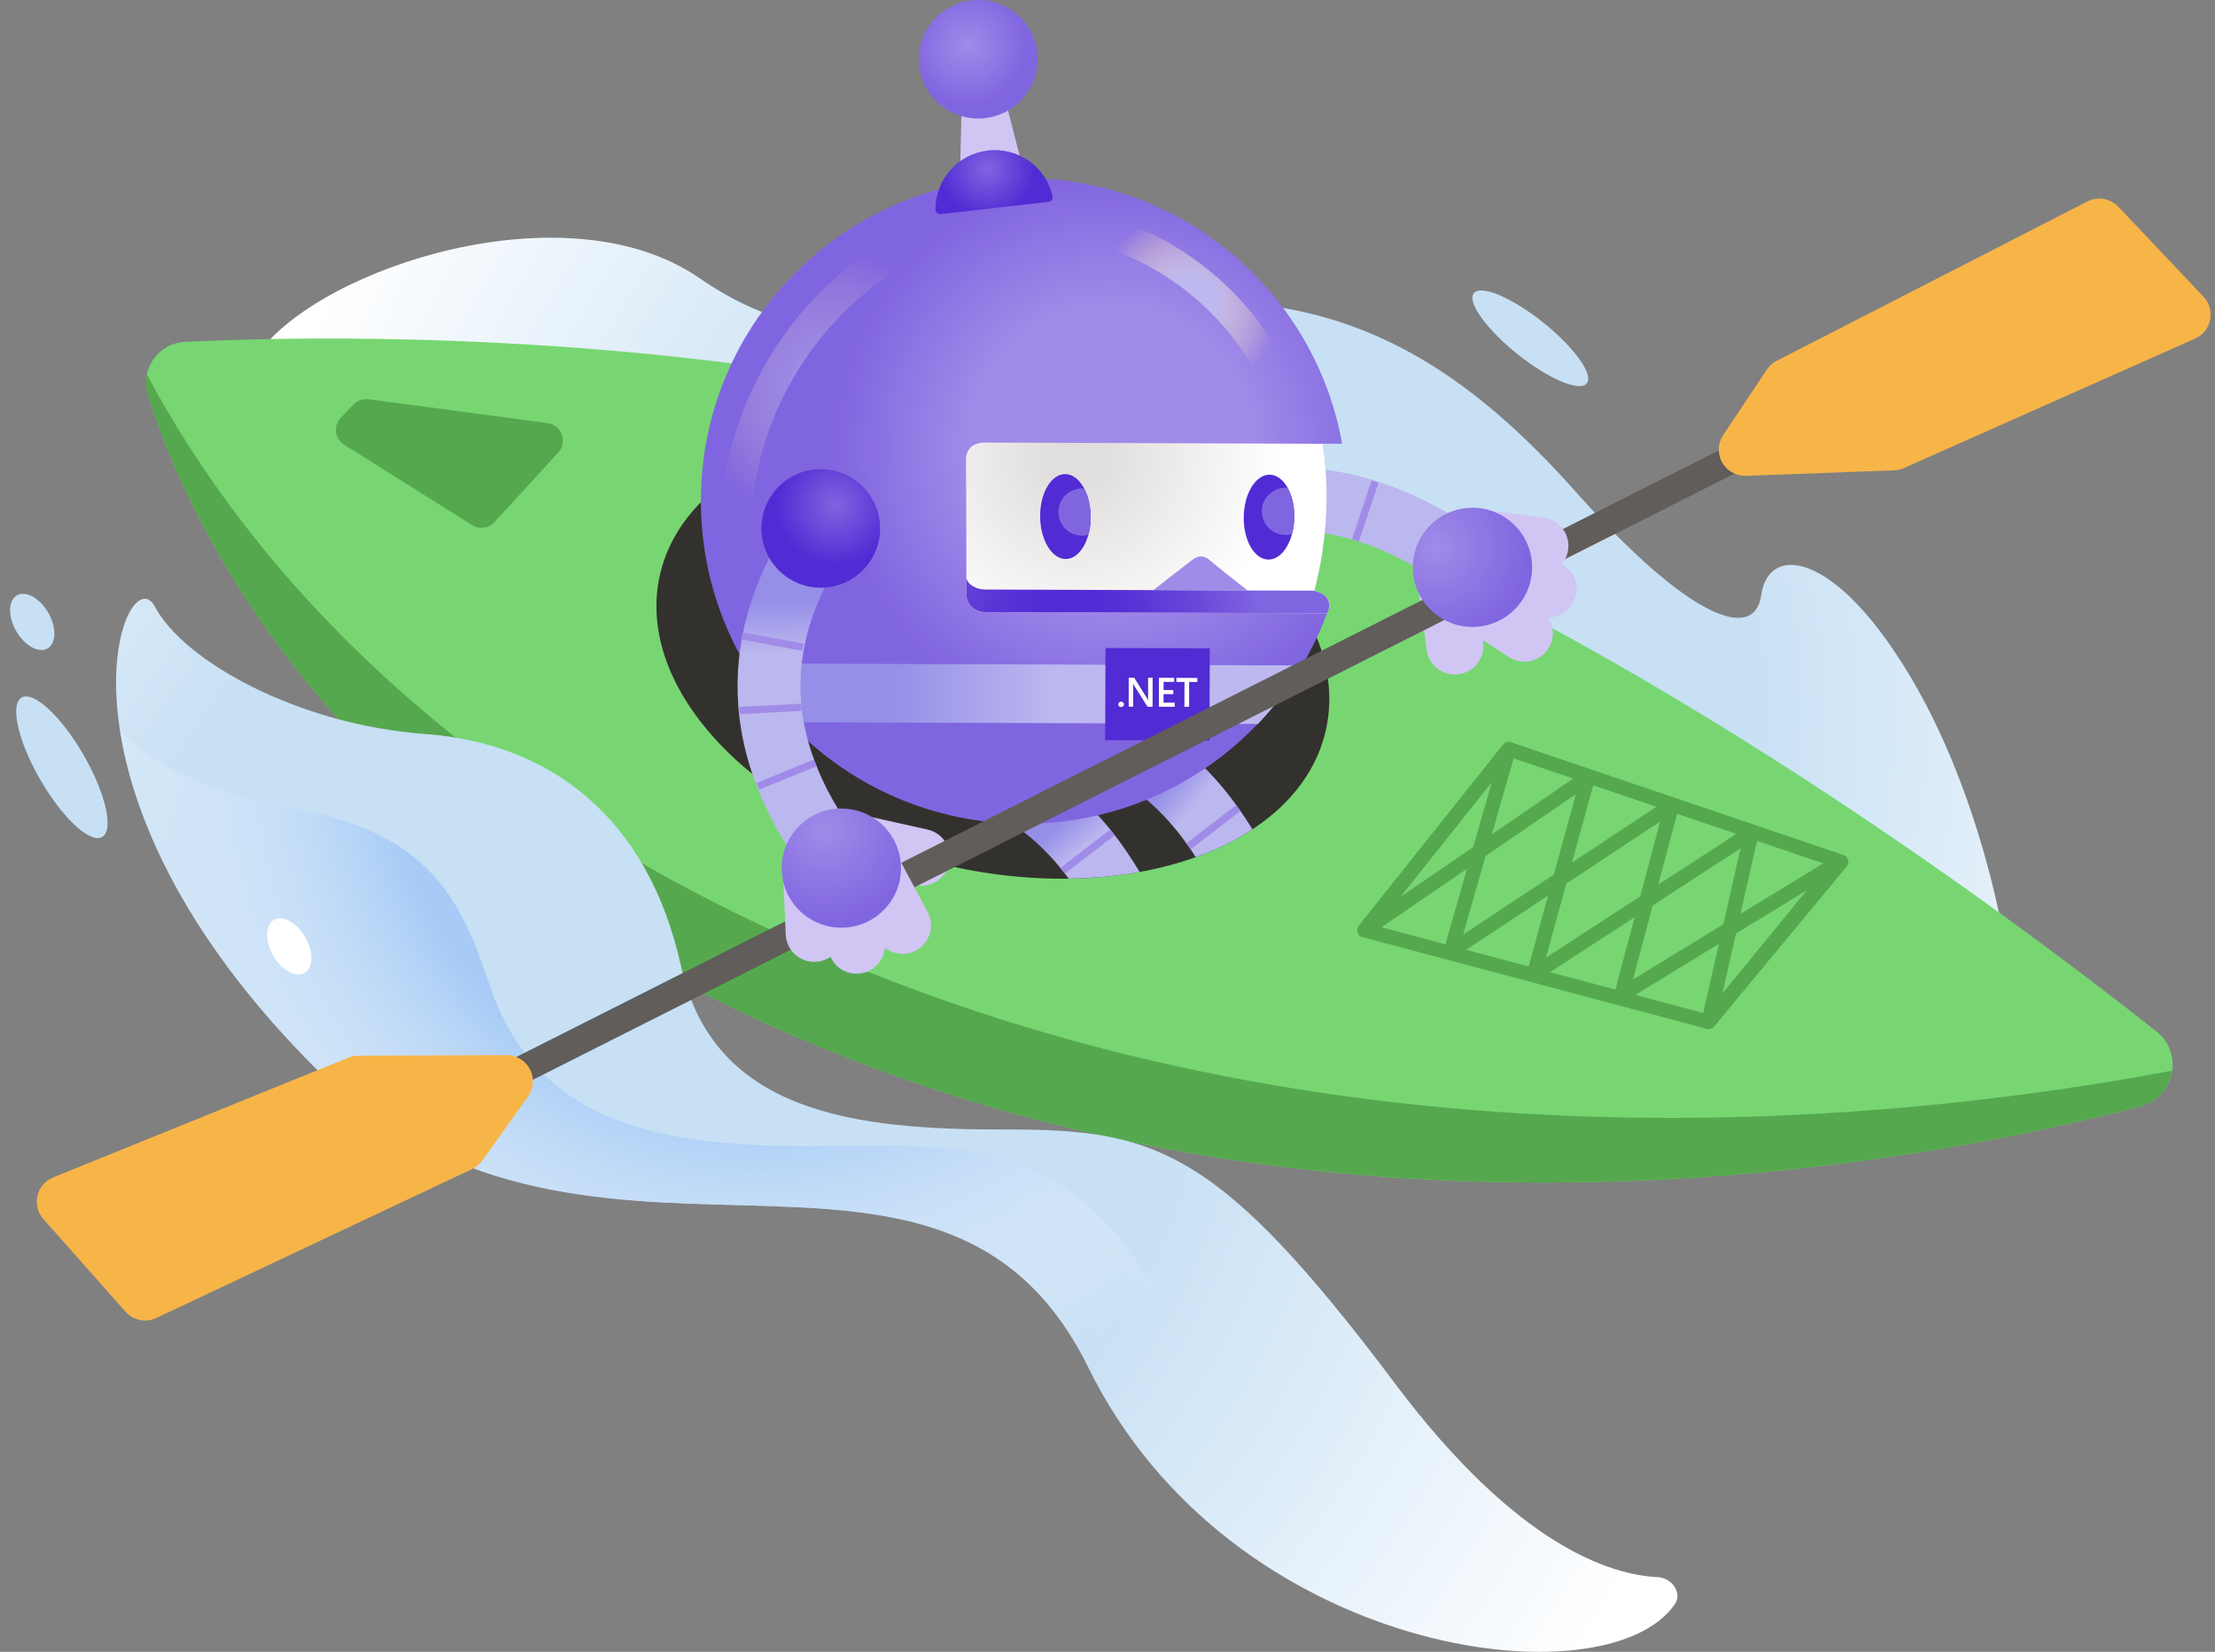 <svg width="307" height="229" viewBox="0 0 307 229" fill="none" xmlns="http://www.w3.org/2000/svg">
<rect x="0" y="0" width="307" height="229" fill="#808080" stroke="none"/>
<path d="M278.383 133.772C278.383 133.772 274.925 107.052 261.084 88.193C252.528 76.531 245.044 75.932 244.099 82.535C243.153 89.138 233.956 85.7 218.307 68.076C198.49 45.756 179.301 37.9 149.737 43.558C120.174 49.217 107.519 45.852 96.895 38.527C78.646 25.952 44.675 36.956 35.868 48.899C27.062 60.842 278.383 133.772 278.383 133.772Z" fill="url(#paint0_radial)"/>
<path d="M25.617 47.396C21.945 47.577 19.423 51.165 20.505 54.675C25.971 72.426 47.187 120.462 121.301 148.127C194.614 175.492 269.25 160.588 296.705 153.349C301.435 152.1 302.698 145.997 298.863 142.968C277.638 126.189 221.487 84.333 166.927 65.206C109.959 45.234 46.251 46.378 25.617 47.396Z" fill="#77D672"/>
<path d="M126.09 136.956C63.342 113.533 33.901 77.29 20.364 51.928C20.187 52.804 20.214 53.74 20.5 54.675C25.967 72.426 47.183 120.462 121.296 148.127C194.609 175.492 269.245 160.588 296.7 153.349C299.213 152.686 300.735 150.652 301.044 148.44C260.612 156.006 192.874 161.882 126.09 136.956Z" fill="#56A84F"/>
<path d="M232.157 222.352C233.166 220.858 231.775 218.732 229.717 218.637C223.264 218.337 210.277 214.355 193.414 191.885C168.917 159.244 160.216 156.546 139.413 156.587C118.611 156.628 98.894 154.366 94.395 133.959C89.892 113.555 76.56 103.052 58.888 101.753C41.217 100.454 25.435 91.608 21.486 84.124C17.538 76.641 4.428 107.815 42.525 146.869C80.622 185.923 130.152 147.532 150.832 189.569C170.612 229.772 222.76 236.238 232.157 222.352Z" fill="url(#paint1_radial)"/>
<path d="M166.791 194.21C153.754 155.543 133.592 158.871 112.789 158.912C91.987 158.953 74.279 156.142 67.772 136.284C63.55 123.396 58.516 115.381 40.744 112.08C35.309 111.071 21.086 107.52 16.579 100.927C18.301 112.565 24.98 128.877 42.525 146.865C80.622 185.918 130.152 147.528 150.832 189.565C159.893 207.984 175.747 219.314 191.169 224.858C181.813 217.456 170.549 205.363 166.791 194.21Z" fill="url(#paint2_radial)"/>
<path d="M183.708 101.464C187.576 85.259 170.074 67.202 144.615 61.134C119.157 55.066 95.384 63.284 91.516 79.49C87.649 95.695 105.151 113.752 130.609 119.82C156.067 125.888 179.841 117.67 183.708 101.464Z" fill="#33312D"/>
<path d="M209.118 103.851L189.125 128.959L236.805 141.661L255.195 119.482L209.118 103.851Z" stroke="#56A84F" stroke-width="2" stroke-miterlimit="10" stroke-linecap="round" stroke-linejoin="round"/>
<path d="M189.125 128.959L220.092 107.743L212.622 135.021L242.771 115.422L236.805 141.661L254.899 119.523L224.727 137.928L231.738 111.612L201.084 131.888L209.118 103.851L189.125 128.959Z" stroke="#56A84F" stroke-width="2" stroke-miterlimit="10" stroke-linecap="round" stroke-linejoin="round"/>
<path d="M139.018 113.369C142.435 115.404 145.479 118.228 148.129 121.807C151.546 121.761 154.836 121.448 157.948 120.885C155.022 115.944 151.705 112.125 148.183 109.209C138.881 101.508 133.688 110.195 139.018 113.369Z" fill="url(#paint3_linear)"/>
<path d="M146.961 120.322C147.17 120.58 147.379 120.844 147.583 121.112L154.499 115.799C154.29 115.531 154.077 115.276 153.868 115.018L146.961 120.322Z" fill="#A08BE8"/>
<path d="M173.589 114.972C171.076 110.853 168.29 107.534 165.337 104.886C155.781 96.313 149.687 104.877 155.017 108.047C159.148 110.508 162.733 114.119 165.732 118.828C168.622 117.788 171.267 116.498 173.589 114.972Z" fill="url(#paint4_linear)"/>
<path d="M164.433 116.921C164.628 117.188 164.814 117.47 165.005 117.747L171.926 112.425C171.735 112.148 171.539 111.875 171.344 111.607L164.433 116.921Z" fill="#A08BE8"/>
<path d="M118.883 120.935L126.871 122.71C129.002 123.169 131.102 121.811 131.561 119.682C132.02 117.552 130.661 115.454 128.53 114.995L120.337 113.174L118.883 120.935Z" fill="#D0C5F3"/>
<path d="M175.087 65.269L174.087 65.367L174.922 73.913L175.921 73.816L175.087 65.269Z" fill="#A08BE8"/>
<path d="M180.431 64.918L179.427 64.932L179.554 73.519L180.558 73.504L180.431 64.918Z" fill="#A08BE8"/>
<path d="M205.161 73.98L200.194 81.127C192.701 75.923 185.321 73.371 178.274 73.539C172.071 73.689 165.95 75.941 160.084 80.237L154.936 73.217C165.837 65.233 183.404 58.88 205.161 73.98Z" fill="url(#paint5_linear)"/>
<path d="M190.101 66.604L187.393 74.754L188.346 75.07L191.054 66.92L190.101 66.604Z" fill="#A08BE8"/>
<path d="M204.479 80.964L205.565 89.07C205.838 91.231 204.306 93.207 202.143 93.479C199.98 93.751 198.004 92.221 197.731 90.059L196.618 81.749L204.479 80.964Z" fill="#D0C5F3"/>
<path d="M160.525 92.333L151.937 92.63L151.972 93.633L160.559 93.336L160.525 92.333Z" fill="#A08BE8"/>
<path d="M161.996 100.543L153.715 102.834L153.983 103.801L162.264 101.51L161.996 100.543Z" fill="#A08BE8"/>
<path d="M182.15 81.927C185.149 70.583 183.272 61.51 183.272 61.51L185.944 61.519L186.012 61.469C182.259 40.62 164.051 24.763 142.094 24.686C117.356 24.595 97.231 44.567 97.144 69.284C97.053 94.006 117.038 114.119 141.771 114.205C161.292 114.273 177.933 101.858 184.131 84.47C184.317 83.734 184.303 82.403 182.15 81.927Z" fill="url(#paint6_radial)"/>
<path d="M183.972 84.987C183.972 84.987 185.221 82.608 182.168 81.926C185.13 70.724 183.34 61.741 183.295 61.523L136.827 61.355C136.827 61.355 133.901 61.046 133.892 63.721C133.883 66.391 133.965 73.943 133.937 82.294C133.933 84.011 135.337 84.846 136.441 84.846L184.158 85.019C184.04 84.996 183.972 84.987 183.972 84.987Z" fill="url(#paint7_radial)"/>
<path d="M159.861 81.808C159.861 81.808 164.342 78.289 165.214 77.64C166.087 76.99 166.85 76.954 167.65 77.649C168.445 78.339 172.907 81.854 172.907 81.854L159.861 81.808Z" fill="#A08BE8"/>
<path d="M183.971 84.987C183.971 84.987 185.221 82.608 182.168 81.926C182.172 81.913 182.172 81.904 182.177 81.89L136.482 81.727C135.419 81.722 134.051 81.082 133.937 80.055C133.937 80.796 133.933 81.54 133.933 82.294C133.928 83.852 135.082 84.678 136.123 84.824C136.227 84.837 136.332 84.846 136.436 84.851L139.558 84.86L184.153 85.019C184.04 84.996 183.971 84.987 183.971 84.987Z" fill="url(#paint8_radial)"/>
<path d="M180.509 92.253L103.274 91.976C104.997 94.928 107.051 97.657 109.377 100.127L174.348 100.359C176.692 97.907 178.764 95.191 180.509 92.253Z" fill="url(#paint9_linear)"/>
<path d="M133.065 23.913L141.662 22.937L139.449 14.25L133.274 14.949L133.065 23.913Z" fill="#D0C5F3"/>
<path d="M135.587 16.43C140.127 16.43 143.807 12.752 143.807 8.215C143.807 3.678 140.127 0 135.587 0C131.047 0 127.367 3.678 127.367 8.215C127.367 12.752 131.047 16.43 135.587 16.43Z" fill="url(#paint10_radial)"/>
<path d="M130.388 29.681C130.002 29.726 129.652 29.427 129.652 29.036C129.643 24.904 132.742 21.339 136.946 20.862C141.149 20.385 144.97 23.164 145.888 27.192C145.975 27.574 145.702 27.942 145.316 27.987L130.388 29.681Z" fill="url(#paint11_radial)"/>
<path d="M147.733 77.496C149.668 77.474 151.207 74.821 151.17 71.571C151.133 68.321 149.535 65.704 147.6 65.726C145.666 65.748 144.127 68.4 144.164 71.65C144.2 74.9 145.799 77.517 147.733 77.496Z" fill="#512BD4"/>
<path d="M179.388 71.756C179.449 68.507 177.929 65.843 175.995 65.807C174.06 65.772 172.443 68.377 172.383 71.627C172.323 74.876 173.842 77.54 175.777 77.576C177.711 77.611 179.328 75.006 179.388 71.756Z" fill="#512BD4"/>
<path d="M147.656 68.662C148.374 67.949 149.337 67.64 150.273 67.726C150.818 68.753 151.159 70.097 151.177 71.573C151.186 72.49 151.068 73.362 150.855 74.138C149.746 74.447 148.51 74.17 147.642 73.294C146.365 72.009 146.374 69.933 147.656 68.662Z" fill="#8065E0"/>
<path d="M175.856 68.571C176.574 67.858 177.542 67.545 178.478 67.636C179.069 68.707 179.423 70.156 179.391 71.75C179.378 72.563 179.264 73.339 179.073 74.039C177.96 74.357 176.71 74.079 175.838 73.199C174.566 71.918 174.57 69.843 175.856 68.571Z" fill="#8065E0"/>
<path d="M153.178 102.607L167.633 102.658L167.679 89.88L153.224 89.828L153.178 102.607Z" fill="#512BD4"/>
<path d="M155.385 98.025C155.276 98.025 155.185 97.989 155.108 97.916C155.031 97.843 154.995 97.752 154.995 97.648C154.995 97.544 155.036 97.453 155.108 97.38C155.185 97.307 155.276 97.267 155.385 97.271C155.494 97.271 155.59 97.307 155.667 97.385C155.744 97.457 155.785 97.548 155.785 97.653C155.785 97.757 155.744 97.843 155.667 97.916C155.59 97.989 155.499 98.025 155.385 98.025Z" fill="white"/>
<path d="M159.752 97.975H159.043L157.18 95.019C157.135 94.946 157.094 94.864 157.062 94.787H157.044C157.058 94.873 157.067 95.055 157.067 95.337L157.062 97.966H156.435L156.444 93.951H157.198L158.998 96.835C159.075 96.953 159.125 97.035 159.143 97.08H159.152C159.134 96.976 159.125 96.794 159.125 96.54L159.13 93.956H159.757L159.752 97.975Z" fill="white"/>
<path d="M162.815 97.984L160.616 97.979L160.625 93.965L162.738 93.97V94.533L161.275 94.528L161.27 95.663L162.615 95.668V96.231L161.27 96.227L161.266 97.412L162.815 97.416V97.984Z" fill="white"/>
<path d="M165.946 94.546L164.819 94.542L164.81 97.989H164.16L164.169 94.542L163.047 94.537V93.974L165.946 93.983V94.546Z" fill="white"/>
<path d="M174.429 52.328C169.926 43.795 162.315 37.355 153.245 34.295C152.159 33.927 151.454 32.878 151.523 31.733C151.591 30.553 152.754 29.744 153.885 30.103C164.273 33.405 173.011 40.67 178.132 50.379C178.673 51.401 178.278 52.668 177.255 53.208C176.233 53.744 174.965 53.349 174.429 52.328Z" fill="url(#paint12_radial)"/>
<path d="M102.465 76.359C103.388 76.114 104.065 75.274 104.06 74.275C103.997 57.677 113.616 42.301 128.566 35.099C129.634 34.585 130.084 33.3 129.571 32.228C129.057 31.161 127.771 30.712 126.699 31.225C110.263 39.14 99.689 56.047 99.757 74.288C99.762 75.474 100.73 76.432 101.916 76.427C102.106 76.432 102.293 76.409 102.465 76.359Z" fill="url(#paint13_radial)"/>
<path d="M113.208 123.064L120.01 117.629C114.312 110.504 111.272 103.32 110.963 96.281C110.695 90.087 112.535 83.834 116.429 77.694L109.073 73.03C101.839 84.442 96.677 102.384 113.208 123.064Z" fill="url(#paint14_linear)"/>
<path d="M102.912 87.661L102.729 88.648L111.179 90.212L111.362 89.225L102.912 87.661Z" fill="#A08BE8"/>
<path d="M111.035 97.554L102.454 98.004L102.507 99.006L111.087 98.556L111.035 97.554Z" fill="#A08BE8"/>
<path d="M112.799 105.296L104.844 108.543L105.224 109.472L113.179 106.225L112.799 105.296Z" fill="#A08BE8"/>
<path d="M113.757 81.477C118.3 81.477 121.982 77.797 121.982 73.257C121.982 68.718 118.3 65.038 113.757 65.038C109.215 65.038 105.533 68.718 105.533 73.257C105.533 77.797 109.215 81.477 113.757 81.477Z" fill="url(#paint15_radial)"/>
<path d="M244.317 63.687L242.579 60.246L61.129 151.796L62.868 155.238L244.317 63.687Z" fill="#605D5A"/>
<path d="M73.297 147.973C72.629 146.91 71.462 146.27 70.203 146.274L49.668 146.352C49.205 146.352 48.746 146.442 48.314 146.62L7.373 163.226C5.046 164.171 4.351 167.127 6.018 169.007L17.392 181.841C18.465 183.048 20.209 183.407 21.668 182.717L65.427 162.073C65.991 161.81 66.472 161.405 66.836 160.901L73.179 152.028C74.038 150.825 74.088 149.222 73.297 147.973Z" fill="#F7B548"/>
<path d="M238.855 64.371C239.559 65.41 240.749 66.01 242.004 65.965L262.524 65.206C262.988 65.188 263.447 65.084 263.87 64.893L304.239 46.942C306.533 45.92 307.129 42.941 305.402 41.12L293.61 28.668C292.497 27.492 290.743 27.197 289.307 27.933L246.257 50.016C245.702 50.298 245.234 50.72 244.889 51.238L238.841 60.315C238.019 61.546 238.023 63.149 238.855 64.371Z" fill="#F7B548"/>
<path d="M112.576 124.381L114.943 132.21C115.588 134.29 117.801 135.457 119.883 134.812C121.964 134.167 123.131 131.956 122.486 129.876L120.06 121.847L112.576 124.381Z" fill="#D0C5F3"/>
<path d="M108.55 121.434L108.909 129.604C109.018 131.779 110.876 133.455 113.053 133.341C115.23 133.232 116.906 131.375 116.793 129.2L116.425 120.821L108.55 121.434Z" fill="#D0C5F3"/>
<path d="M117.77 122.96L121.623 130.176C122.663 132.092 125.063 132.801 126.976 131.761C128.893 130.721 129.602 128.323 128.562 126.411L124.608 119.014L117.77 122.96Z" fill="#D0C5F3"/>
<path d="M116.611 128.609C121.176 128.609 124.876 124.911 124.876 120.349C124.876 115.787 121.176 112.089 116.611 112.089C112.046 112.089 108.345 115.787 108.345 120.349C108.345 124.911 112.046 128.609 116.611 128.609Z" fill="url(#paint16_radial)"/>
<path d="M208.455 74.978L216.057 78.007C218.079 78.829 219.047 81.132 218.224 83.148C217.402 85.169 215.098 86.136 213.081 85.319L205.288 82.213L208.455 74.978Z" fill="#D0C5F3"/>
<path d="M205.861 70.714L213.976 71.772C216.135 72.072 217.648 74.061 217.348 76.218C217.048 78.375 215.058 79.887 212.899 79.588L204.579 78.502L205.861 70.714Z" fill="#D0C5F3"/>
<path d="M206.592 80.028L213.454 84.488C215.276 85.687 215.776 88.134 214.576 89.955C213.376 91.776 210.927 92.276 209.105 91.077L202.071 86.508L206.592 80.028Z" fill="#D0C5F3"/>
<path d="M204.083 86.913C208.648 86.913 212.349 83.214 212.349 78.652C212.349 74.09 208.648 70.392 204.083 70.392C199.519 70.392 195.818 74.09 195.818 78.652C195.818 83.214 199.519 86.913 204.083 86.913Z" fill="url(#paint17_radial)"/>
<path d="M6.594 89.897C7.819 89.189 7.862 86.97 6.689 84.939C5.515 82.908 3.571 81.835 2.345 82.543C1.119 83.25 1.077 85.469 2.25 87.5C3.423 89.531 5.368 90.604 6.594 89.897Z" fill="#C7E0F4"/>
<path d="M14.159 116.03C15.813 115.076 14.655 109.976 11.572 104.64C8.489 99.304 4.649 95.751 2.995 96.706C1.341 97.66 2.499 102.759 5.582 108.096C8.665 113.432 12.505 116.985 14.159 116.03Z" fill="#C7E0F4"/>
<path d="M219.93 53.148C220.904 51.929 218.189 48.143 213.866 44.691C209.542 41.239 205.247 39.429 204.273 40.648C203.299 41.867 206.014 45.653 210.337 49.105C214.661 52.557 218.955 54.367 219.93 53.148Z" fill="#C7E0F4"/>
<path d="M49.005 56.074L47.251 57.886C46.169 59.003 46.387 60.837 47.71 61.664L65.436 72.799C66.44 73.43 67.754 73.253 68.553 72.376L77.373 62.736C78.709 61.273 77.85 58.912 75.887 58.653L51.1 55.352C50.318 55.247 49.545 55.515 49.005 56.074Z" fill="#56A84F"/>
<path d="M42.209 134.881C43.435 134.174 43.477 131.954 42.304 129.924C41.131 127.893 39.186 126.82 37.96 127.527C36.734 128.235 36.692 130.454 37.865 132.485C39.038 134.516 40.983 135.589 42.209 134.881Z" fill="white"/>
<defs>
<radialGradient id="paint0_radial" cx="0" cy="0" r="1" gradientUnits="userSpaceOnUse" gradientTransform="translate(174.686 98.686) scale(166.355 166.249)">
<stop offset="0.397" stop-color="#C7E0F4"/>
<stop offset="0.847" stop-color="white"/>
</radialGradient>
<radialGradient id="paint1_radial" cx="0" cy="0" r="1" gradientUnits="userSpaceOnUse" gradientTransform="translate(90.169 143.328) scale(184.314 184.196)">
<stop offset="0.397" stop-color="#C7E0F4"/>
<stop offset="0.847" stop-color="white"/>
</radialGradient>
<radialGradient id="paint2_radial" cx="0" cy="0" r="1" gradientUnits="userSpaceOnUse" gradientTransform="translate(104.746 102.378) scale(112.529 112.457)">
<stop offset="0.457" stop-color="#A7CBF6"/>
<stop offset="0.856" stop-color="white" stop-opacity="0"/>
</radialGradient>
<linearGradient id="paint3_linear" x1="143.167" y1="110.536" x2="158.289" y2="128.33" gradientUnits="userSpaceOnUse">
<stop offset="0.224" stop-color="#958FE7"/>
<stop offset="0.426" stop-color="#BBB7EF"/>
</linearGradient>
<linearGradient id="paint4_linear" x1="157.982" y1="105.604" x2="175.393" y2="120.013" gradientUnits="userSpaceOnUse">
<stop offset="0.224" stop-color="#958FE7"/>
<stop offset="0.426" stop-color="#BBB7EF"/>
</linearGradient>
<linearGradient id="paint5_linear" x1="155" y1="74.384" x2="205.117" y2="72.336" gradientUnits="userSpaceOnUse">
<stop offset="0.413" stop-color="#958FE7"/>
<stop offset="0.517" stop-color="#BBB7EF"/>
</linearGradient>
<radialGradient id="paint6_radial" cx="0" cy="0" r="1" gradientUnits="userSpaceOnUse" gradientTransform="translate(154.031 62.121) rotate(0.206) scale(56.457 56.421)">
<stop offset="0.347" stop-color="#A08BE8"/>
<stop offset="0.684" stop-color="#8065E0"/>
<stop offset="0.76" stop-color="#8065E0"/>
</radialGradient>
<radialGradient id="paint7_radial" cx="0" cy="0" r="1" gradientUnits="userSpaceOnUse" gradientTransform="translate(149.17 63.259) rotate(158.507) scale(43.356 43.336)">
<stop offset="0.093" stop-color="#E1DFDD"/>
<stop offset="0.657" stop-color="white"/>
</radialGradient>
<radialGradient id="paint8_radial" cx="0" cy="0" r="1" gradientUnits="userSpaceOnUse" gradientTransform="translate(147.97 86.354) rotate(158.507) scale(26.683 26.67)">
<stop offset="0.157" stop-color="#512BD4"/>
<stop offset="0.365" stop-color="#5833D6"/>
<stop offset="0.689" stop-color="#6A49DA"/>
<stop offset="1" stop-color="#8065E0"/>
</radialGradient>
<linearGradient id="paint9_linear" x1="84.468" y1="96.307" x2="161.702" y2="96.086" gradientUnits="userSpaceOnUse">
<stop offset="0.504" stop-color="#958FE7"/>
<stop offset="0.804" stop-color="#BDB9F0"/>
</linearGradient>
<radialGradient id="paint10_radial" cx="0" cy="0" r="1" gradientUnits="userSpaceOnUse" gradientTransform="translate(134.186 6.368) rotate(158.507) scale(8.22 8.216)">
<stop stop-color="#A08BE8"/>
<stop offset="1" stop-color="#8065E0"/>
</radialGradient>
<radialGradient id="paint11_radial" cx="0" cy="0" r="1" gradientUnits="userSpaceOnUse" gradientTransform="translate(136.79 23.421) rotate(158.507) scale(6.649 6.645)">
<stop stop-color="#8065E0"/>
<stop offset="1" stop-color="#512BD4"/>
</radialGradient>
<radialGradient id="paint12_radial" cx="0" cy="0" r="1" gradientUnits="userSpaceOnUse" gradientTransform="translate(164.963 41.788) rotate(-86.742) scale(12.585 12.594)">
<stop offset="0.263" stop-color="#BDB9F0"/>
<stop offset="0.434" stop-color="#CEC3E2" stop-opacity="0.767"/>
<stop offset="0.797" stop-color="#EDD6C9" stop-opacity="0.275"/>
<stop offset="1" stop-color="#F9DDBF" stop-opacity="0"/>
</radialGradient>
<radialGradient id="paint13_radial" cx="0" cy="0" r="1" gradientUnits="userSpaceOnUse" gradientTransform="translate(114.816 53.875) rotate(165.075) scale(19.304 19.293)">
<stop stop-color="#BDB9F0"/>
<stop offset="0.297" stop-color="#C3BCEB" stop-opacity="0.4"/>
<stop offset="0.413" stop-color="#CEC3E2" stop-opacity="0.334"/>
<stop offset="0.79" stop-color="#EDD6C9" stop-opacity="0.119"/>
<stop offset="1" stop-color="#F9DDBF" stop-opacity="0"/>
</radialGradient>
<linearGradient id="paint14_linear" x1="110.273" y1="73.059" x2="111.59" y2="123.168" gradientUnits="userSpaceOnUse">
<stop offset="0.203" stop-color="#958FE7"/>
<stop offset="0.347" stop-color="#BBB7EF"/>
</linearGradient>
<radialGradient id="paint15_radial" cx="0" cy="0" r="1" gradientUnits="userSpaceOnUse" gradientTransform="translate(115.798 70.036) rotate(158.507) scale(8.225 8.221)">
<stop stop-color="#8065E0"/>
<stop offset="1" stop-color="#512BD4"/>
</radialGradient>
<radialGradient id="paint16_radial" cx="0" cy="0" r="1" gradientUnits="userSpaceOnUse" gradientTransform="translate(114.369 115.119) rotate(158.507) scale(12.901 12.895)">
<stop stop-color="#A08BE8"/>
<stop offset="1" stop-color="#8065E0"/>
</radialGradient>
<radialGradient id="paint17_radial" cx="0" cy="0" r="1" gradientUnits="userSpaceOnUse" gradientTransform="translate(199.023 75.918) rotate(-63.556) scale(12.895 12.9)">
<stop stop-color="#A08BE8"/>
<stop offset="1" stop-color="#8065E0"/>
</radialGradient>
</defs>
</svg>
